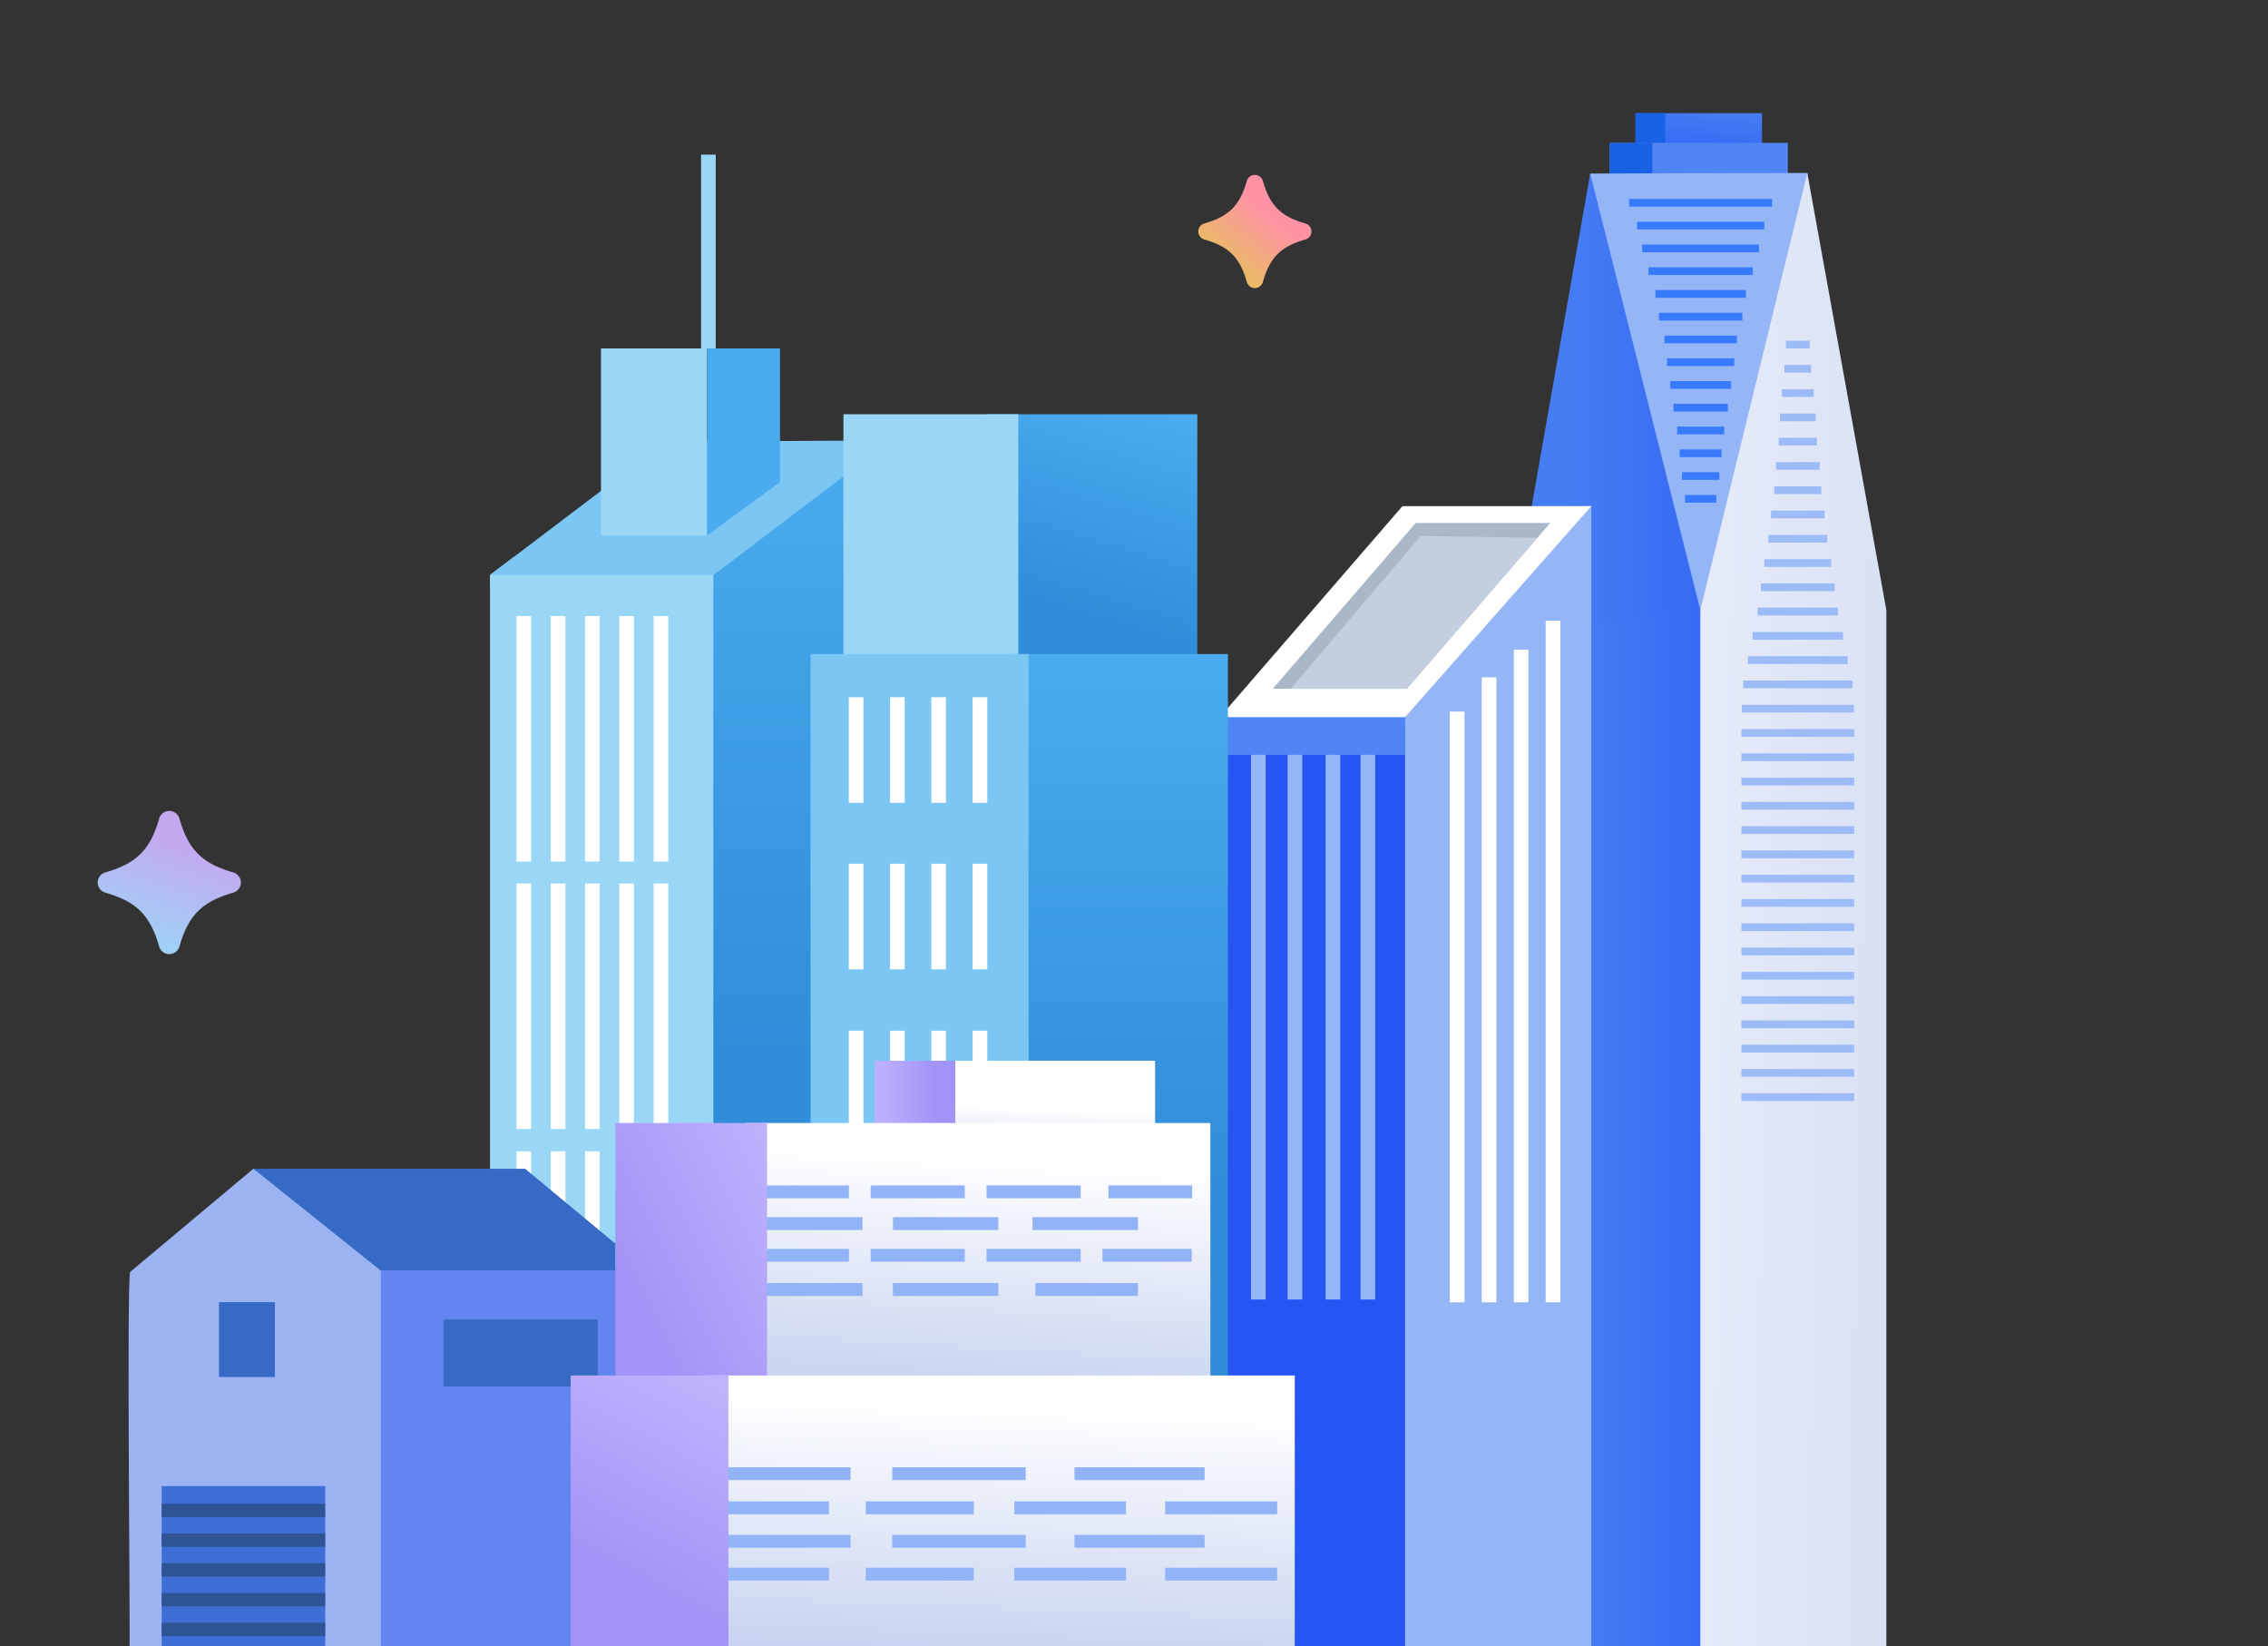 <svg xmlns="http://www.w3.org/2000/svg" xmlns:xlink="http://www.w3.org/1999/xlink" width="441" height="320" viewBox="0 0 441 320">
  <rect x="0" y="0" width="441" height="320" fill="#333333" stroke="none"/>
  <defs>
    <clipPath id="clip-path">
      <rect id="사각형_114" data-name="사각형 114" width="441" height="320" transform="translate(501 1100)" fill="#2942c4"/>
    </clipPath>
    <linearGradient id="linear-gradient" x1="0.69" y1="0.3" x2="0.423" y2="1.07" gradientUnits="objectBoundingBox">
      <stop offset="0" stop-color="#c4a9f1"/>
      <stop offset="0" stop-color="#c2abf1"/>
      <stop offset="1" stop-color="#9ad7f7"/>
      <stop offset="1"/>
    </linearGradient>
    <linearGradient id="linear-gradient-2" x1="0.647" y1="0.368" x2="0.283" y2="0.812" gradientUnits="objectBoundingBox">
      <stop offset="0" stop-color="#ff93a5"/>
      <stop offset="1" stop-color="#e9bb65"/>
    </linearGradient>
    <linearGradient id="linear-gradient-3" x1="0.163" y1="1.463" x2="0.838" y2="-0.462" gradientUnits="objectBoundingBox">
      <stop offset="0.3" stop-color="#3467f3"/>
      <stop offset="1" stop-color="#4f86f3"/>
    </linearGradient>
    <linearGradient id="linear-gradient-4" x1="2.526" y1="0.838" x2="-1.535" y2="0.225" gradientUnits="objectBoundingBox">
      <stop offset="0" stop-color="#c6d2f0"/>
      <stop offset="1" stop-color="#f8fafd"/>
    </linearGradient>
    <linearGradient id="linear-gradient-5" y1="0.5" x2="1" y2="0.5" gradientUnits="objectBoundingBox">
      <stop offset="0.3" stop-color="#477df3"/>
      <stop offset="1" stop-color="#366af3"/>
    </linearGradient>
    <linearGradient id="linear-gradient-6" x1="0" y1="0.5" x2="1" y2="0.5" xlink:href="#linear-gradient-5"/>
    <linearGradient id="linear-gradient-7" x1="0.5" y1="1" x2="0.5" gradientUnits="objectBoundingBox">
      <stop offset="0.3" stop-color="#308dd9"/>
      <stop offset="1" stop-color="#4aacee"/>
    </linearGradient>
    <linearGradient id="linear-gradient-8" x1="0.626" y1="-0.051" x2="0.374" y2="1.051" gradientUnits="objectBoundingBox">
      <stop offset="0" stop-color="#4aacee"/>
      <stop offset="0.7" stop-color="#308dd9"/>
    </linearGradient>
    <linearGradient id="linear-gradient-10" x1="0.556" y1="-0.164" x2="0.444" y2="1.164" gradientUnits="objectBoundingBox">
      <stop offset="0.5" stop-color="#fff"/>
      <stop offset="1" stop-color="#beccee"/>
    </linearGradient>
    <linearGradient id="linear-gradient-11" y1="0.5" x2="1.001" y2="0.5" gradientUnits="objectBoundingBox">
      <stop offset="0" stop-color="#c1b2fe"/>
      <stop offset="0.74" stop-color="#a194f6"/>
    </linearGradient>
    <linearGradient id="linear-gradient-12" x1="0.565" y1="-0.132" x2="0.435" y2="1.132" gradientUnits="objectBoundingBox">
      <stop offset="0.2" stop-color="#fff"/>
      <stop offset="1" stop-color="#beccee"/>
    </linearGradient>
    <linearGradient id="linear-gradient-13" x1="1.027" y1="0.008" x2="-0.027" y2="0.991" xlink:href="#linear-gradient-11"/>
    <linearGradient id="linear-gradient-14" x1="0.555" y1="-0.169" x2="0.445" y2="1.169" xlink:href="#linear-gradient-12"/>
    <linearGradient id="linear-gradient-15" x1="0.663" y1="-0.034" x2="0.337" y2="1.034" xlink:href="#linear-gradient-11"/>
  </defs>
  <g id="img02" transform="translate(-501 -1100)" clip-path="url(#clip-path)">
    <path id="패스_198" data-name="패스 198" d="M26.345,15.89C20.3,17.617,17.618,20.3,15.89,26.344a2.05,2.05,0,0,1-3.945,0C10.218,20.3,7.539,17.617,1.491,15.89a2.05,2.05,0,0,1,0-3.945C7.539,10.217,10.218,7.538,11.945,1.49a2.05,2.05,0,0,1,3.945,0c1.727,6.048,4.406,8.727,10.454,10.454a2.05,2.05,0,0,1,0,3.945" transform="translate(520 1257.651)" fill="url(#linear-gradient)"/>
    <path id="패스_198-2" data-name="패스 198" d="M20.821,12.558c-4.78,1.365-6.9,3.482-8.262,8.262a1.62,1.62,0,0,1-3.118,0c-1.365-4.78-3.482-6.9-8.263-8.262a1.62,1.62,0,0,1,0-3.118c4.78-1.365,6.9-3.482,8.263-8.262a1.62,1.62,0,0,1,3.118,0c1.365,4.78,3.482,6.9,8.262,8.262a1.62,1.62,0,0,1,0,3.118" transform="translate(734 1134.001)" fill="url(#linear-gradient-2)"/>
    <g id="img" transform="translate(526.01 1122)">
      <g id="그룹_507" data-name="그룹 507">
        <g id="그룹_503" data-name="그룹 503">
          <g id="그룹_498" data-name="그룹 498">
            <rect id="사각형_673" data-name="사각형 673" width="24.6" height="8.63" transform="translate(293)" fill="url(#linear-gradient-3)"/>
            <rect id="사각형_674" data-name="사각형 674" width="5.78" height="8.63" transform="translate(293)" fill="#1862e3"/>
          </g>
          <g id="그룹_499" data-name="그룹 499">
            <rect id="사각형_675" data-name="사각형 675" width="34.62" height="8.63" transform="translate(288 5.78)" fill="#5086f3"/>
            <rect id="사각형_676" data-name="사각형 676" width="8.29" height="8.63" transform="translate(288 5.78)" fill="#1862e3"/>
          </g>
          <path id="패스_235" data-name="패스 235" d="M326.57,103.25H284.18V11.74l42.27-.12Z" fill="#94b5f6"/>
          <path id="패스_236" data-name="패스 236" d="M326.41,11.65,305.61,96.6l-.17,2.09v199.8h36.34V96.6Z" fill="url(#linear-gradient-4)"/>
          <g id="그룹_500" data-name="그룹 500">
            <rect id="사각형_677" data-name="사각형 677" width="32.46" height="201.88" transform="translate(273.15 96.6)" fill="url(#linear-gradient-5)"/>
            <path id="패스_237" data-name="패스 237" d="M284.2,11.74l-15.71,89.27,37.12-4.41Z" fill="url(#linear-gradient-6)"/>
          </g>
          <g id="그룹_501" data-name="그룹 501">
            <rect id="사각형_678" data-name="사각형 678" width="1.5" height="27.8" transform="translate(319.57 16.68) rotate(90)" fill="#377bfc"/>
            <rect id="사각형_679" data-name="사각형 679" width="1.5" height="24.73" transform="translate(318.04 21.11) rotate(90)" fill="#377bfc"/>
            <rect id="사각형_680" data-name="사각형 680" width="1.5" height="22.71" transform="translate(317.02 25.54) rotate(90)" fill="#377bfc"/>
            <rect id="사각형_681" data-name="사각형 681" width="1.5" height="20.29" transform="translate(315.82 29.96) rotate(90)" fill="#377bfc"/>
            <rect id="사각형_682" data-name="사각형 682" width="1.5" height="17.61" transform="translate(314.48 34.39) rotate(90)" fill="#377bfc"/>
            <rect id="사각형_683" data-name="사각형 683" width="1.5" height="16.23" transform="translate(313.79 38.81) rotate(90)" fill="#377bfc"/>
            <rect id="사각형_684" data-name="사각형 684" width="1.5" height="14.07" transform="translate(312.71 43.24) rotate(90)" fill="#377bfc"/>
            <rect id="사각형_685" data-name="사각형 685" width="1.5" height="13.08" transform="translate(312.21 47.66) rotate(90)" fill="#377bfc"/>
            <rect id="사각형_686" data-name="사각형 686" width="1.5" height="11.83" transform="translate(311.59 52.09) rotate(90)" fill="#377bfc"/>
            <rect id="사각형_687" data-name="사각형 687" width="1.5" height="10.58" transform="translate(310.96 56.51) rotate(90)" fill="#377bfc"/>
            <rect id="사각형_688" data-name="사각형 688" width="1.5" height="9.15" transform="translate(310.25 60.94) rotate(90)" fill="#377bfc"/>
            <rect id="사각형_689" data-name="사각형 689" width="1.5" height="8.16" transform="translate(309.75 65.37) rotate(90)" fill="#377bfc"/>
            <rect id="사각형_690" data-name="사각형 690" width="1.5" height="7.25" transform="translate(309.3 69.79) rotate(90)" fill="#377bfc"/>
            <rect id="사각형_691" data-name="사각형 691" width="1.5" height="6.09" transform="translate(308.72 74.22) rotate(90)" fill="#377bfc"/>
          </g>
          <g id="그룹_502" data-name="그룹 502">
            <rect id="사각형_692" data-name="사각형 692" width="4.63" height="1.5" transform="translate(322.25 44.23)" fill="#9cbbf7"/>
            <rect id="사각형_693" data-name="사각형 693" width="5.18" height="1.5" transform="translate(321.97 48.95)" fill="#9cbbf7"/>
            <rect id="사각형_694" data-name="사각형 694" width="6.18" height="1.5" transform="translate(321.47 53.67)" fill="#9cbbf7"/>
            <rect id="사각형_695" data-name="사각형 695" width="6.93" height="1.5" transform="translate(321.1 58.39)" fill="#9cbbf7"/>
            <rect id="사각형_696" data-name="사각형 696" width="7.45" height="1.5" transform="translate(320.84 63.11)" fill="#9cbbf7"/>
            <rect id="사각형_697" data-name="사각형 697" width="8.51" height="1.5" transform="translate(320.31 67.83)" fill="#9cbbf7"/>
            <rect id="사각형_698" data-name="사각형 698" width="9.16" height="1.5" transform="translate(319.98 72.55)" fill="#9cbbf7"/>
            <rect id="사각형_699" data-name="사각형 699" width="10.42" height="1.5" transform="translate(319.35 77.27)" fill="#9cbbf7"/>
            <rect id="사각형_700" data-name="사각형 700" width="11.46" height="1.5" transform="translate(318.83 81.99)" fill="#9cbbf7"/>
            <rect id="사각형_701" data-name="사각형 701" width="12.98" height="1.5" transform="translate(318.07 86.71)" fill="#9cbbf7"/>
            <rect id="사각형_702" data-name="사각형 702" width="14.37" height="1.5" transform="translate(317.38 91.43)" fill="#9cbbf7"/>
            <rect id="사각형_703" data-name="사각형 703" width="15.64" height="1.5" transform="translate(316.74 96.14)" fill="#9cbbf7"/>
            <rect id="사각형_704" data-name="사각형 704" width="17.58" height="1.5" transform="translate(315.77 100.86)" fill="#9cbbf7"/>
            <rect id="사각형_705" data-name="사각형 705" width="19.39" height="1.5" transform="translate(314.87 105.58)" fill="#9cbbf7"/>
            <rect id="사각형_706" data-name="사각형 706" width="21.27" height="1.5" transform="translate(313.93 110.3)" fill="#9cbbf7"/>
            <rect id="사각형_707" data-name="사각형 707" width="21.79" height="1.5" transform="translate(313.67 115.02)" fill="#9cbbf7"/>
            <rect id="사각형_708" data-name="사각형 708" width="21.92" height="1.5" transform="translate(313.6 119.74)" fill="#9cbbf7"/>
            <rect id="사각형_709" data-name="사각형 709" width="21.92" height="1.5" transform="translate(313.6 124.46)" fill="#9cbbf7"/>
            <rect id="사각형_710" data-name="사각형 710" width="21.92" height="1.5" transform="translate(313.6 129.18)" fill="#9cbbf7"/>
            <rect id="사각형_711" data-name="사각형 711" width="21.92" height="1.5" transform="translate(313.6 133.9)" fill="#9cbbf7"/>
            <rect id="사각형_712" data-name="사각형 712" width="21.92" height="1.5" transform="translate(313.6 138.62)" fill="#9cbbf7"/>
            <rect id="사각형_713" data-name="사각형 713" width="21.92" height="1.5" transform="translate(313.6 143.34)" fill="#9cbbf7"/>
            <rect id="사각형_714" data-name="사각형 714" width="21.92" height="1.5" transform="translate(313.6 148.06)" fill="#9cbbf7"/>
            <rect id="사각형_715" data-name="사각형 715" width="21.92" height="1.5" transform="translate(313.6 152.78)" fill="#9cbbf7"/>
            <rect id="사각형_716" data-name="사각형 716" width="21.92" height="1.5" transform="translate(313.6 157.5)" fill="#9cbbf7"/>
            <rect id="사각형_717" data-name="사각형 717" width="21.92" height="1.5" transform="translate(313.6 162.22)" fill="#9cbbf7"/>
            <rect id="사각형_718" data-name="사각형 718" width="21.92" height="1.5" transform="translate(313.6 166.94)" fill="#9cbbf7"/>
            <rect id="사각형_719" data-name="사각형 719" width="21.92" height="1.5" transform="translate(313.6 171.66)" fill="#9cbbf7"/>
            <rect id="사각형_720" data-name="사각형 720" width="21.92" height="1.5" transform="translate(313.6 176.38)" fill="#9cbbf7"/>
            <rect id="사각형_721" data-name="사각형 721" width="21.92" height="1.5" transform="translate(313.6 181.1)" fill="#9cbbf7"/>
            <rect id="사각형_722" data-name="사각형 722" width="21.92" height="1.5" transform="translate(313.6 185.82)" fill="#9cbbf7"/>
            <rect id="사각형_723" data-name="사각형 723" width="21.92" height="1.5" transform="translate(313.6 190.54)" fill="#9cbbf7"/>
          </g>
        </g>
        <g id="그룹_506" data-name="그룹 506">
          <rect id="사각형_724" data-name="사각형 724" width="35.91" height="181.17" transform="translate(212.93 117.32)" fill="#2556f4"/>
          <path id="패스_238" data-name="패스 238" d="M284.41,298.49H248.2V117.32L284.41,76.4Z" fill="#94b6f7"/>
          <path id="패스_239" data-name="패스 239" d="M248.2,117.41l-.79-1.38,35.77-39.69,1.23.06v5.47l-36.19,36.94Z" fill="#94b6f7"/>
          <g id="그룹_504" data-name="그룹 504">
            <rect id="사각형_725" data-name="사각형 725" width="2.85" height="106.94" transform="translate(218.24 123.69)" fill="#95b7f7"/>
            <rect id="사각형_726" data-name="사각형 726" width="2.85" height="106.94" transform="translate(225.36 123.69)" fill="#95b7f7"/>
            <rect id="사각형_727" data-name="사각형 727" width="2.85" height="106.94" transform="translate(232.75 123.69)" fill="#95b7f7"/>
            <rect id="사각형_728" data-name="사각형 728" width="2.85" height="106.94" transform="translate(239.54 123.69)" fill="#95b7f7"/>
          </g>
          <rect id="사각형_729" data-name="사각형 729" width="35.37" height="7.42" transform="translate(212.85 117.32)" fill="#4f86f3"/>
          <path id="패스_240" data-name="패스 240" d="M248.2,117.41h-36L247.68,76.4h36.73Z" fill="#fff"/>
          <path id="패스_241" data-name="패스 241" d="M248.54,111.9H222.47l27.8-32.24h26.16Z" fill="#a9b7c7"/>
          <path id="패스_242" data-name="패스 242" d="M248.54,111.9H225.96l25.26-29.7,22.67.35Z" fill="#c3cede"/>
          <g id="그룹_505" data-name="그룹 505">
            <rect id="사각형_730" data-name="사각형 730" width="2.85" height="114.84" transform="translate(256.9 116.34)" fill="#fff"/>
            <rect id="사각형_731" data-name="사각형 731" width="2.85" height="121.51" transform="translate(263.11 109.67)" fill="#fff"/>
            <rect id="사각형_732" data-name="사각형 732" width="2.85" height="126.88" transform="translate(269.33 104.29)" fill="#fff"/>
            <rect id="사각형_733" data-name="사각형 733" width="2.85" height="132.51" transform="translate(275.54 98.66)" fill="#fff"/>
          </g>
        </g>
      </g>
      <g id="그룹_518" data-name="그룹 518">
        <g id="그룹_512" data-name="그룹 512">
          <path id="패스_243" data-name="패스 243" d="M70.27,89.78l4.6-3.49h43.49l-4.67,3.49v2.68H70.32Z" fill="#9ad7f7"/>
          <path id="패스_244" data-name="패스 244" d="M113.69,89.78l27.24-25.01,3.24,6.69L115.55,92.78l-1.86-.32-1.64-.58" fill="#7cc6f4"/>
          <rect id="사각형_734" data-name="사각형 734" width="47.57" height="144.78" transform="translate(70.27 89.78)" fill="#9ad7f7"/>
          <path id="패스_245" data-name="패스 245" d="M157.12,234.56H113.69V89.78l34.45-26.15Z" fill="url(#linear-gradient-7)"/>
          <path id="패스_246" data-name="패스 246" d="M113.69,89.78H70.27L104.5,63.84l43.73-.21Z" fill="#7cc6f4"/>
          <rect id="사각형_735" data-name="사각형 735" width="2.85" height="37.81" transform="translate(111.31 8.06)" fill="#9ad7f7"/>
          <rect id="사각형_736" data-name="사각형 736" width="20.62" height="36.36" transform="translate(91.85 45.74)" fill="#9ad7f7"/>
          <path id="패스_247" data-name="패스 247" d="M126.66,71.71,112.48,82.1V45.74h14.18Z" fill="#4aacee"/>
          <g id="그룹_511" data-name="그룹 511">
            <g id="그룹_508" data-name="그룹 508">
              <rect id="사각형_737" data-name="사각형 737" width="2.85" height="47.72" transform="translate(75.41 97.77)" fill="#fff"/>
              <rect id="사각형_738" data-name="사각형 738" width="2.85" height="47.72" transform="translate(82.08 97.77)" fill="#fff"/>
              <rect id="사각형_739" data-name="사각형 739" width="2.85" height="47.72" transform="translate(88.75 97.77)" fill="#fff"/>
              <rect id="사각형_740" data-name="사각형 740" width="2.85" height="47.72" transform="translate(95.41 97.77)" fill="#fff"/>
              <rect id="사각형_741" data-name="사각형 741" width="2.85" height="47.72" transform="translate(102.08 97.77)" fill="#fff"/>
            </g>
            <g id="그룹_509" data-name="그룹 509">
              <rect id="사각형_742" data-name="사각형 742" width="2.85" height="47.72" transform="translate(75.41 149.76)" fill="#fff"/>
              <rect id="사각형_743" data-name="사각형 743" width="2.85" height="47.72" transform="translate(82.08 149.76)" fill="#fff"/>
              <rect id="사각형_744" data-name="사각형 744" width="2.85" height="47.72" transform="translate(88.75 149.76)" fill="#fff"/>
              <rect id="사각형_745" data-name="사각형 745" width="2.85" height="47.72" transform="translate(95.41 149.76)" fill="#fff"/>
              <rect id="사각형_746" data-name="사각형 746" width="2.85" height="47.72" transform="translate(102.08 149.76)" fill="#fff"/>
            </g>
            <g id="그룹_510" data-name="그룹 510">
              <rect id="사각형_747" data-name="사각형 747" width="2.85" height="47.72" transform="translate(75.41 201.82)" fill="#fff"/>
              <rect id="사각형_748" data-name="사각형 748" width="2.85" height="47.72" transform="translate(82.08 201.82)" fill="#fff"/>
              <rect id="사각형_749" data-name="사각형 749" width="2.85" height="47.72" transform="translate(88.75 201.82)" fill="#fff"/>
            </g>
          </g>
        </g>
        <g id="그룹_517" data-name="그룹 517">
          <rect id="사각형_750" data-name="사각형 750" width="41.01" height="53.18" transform="translate(166.79 58.53)" fill="url(#linear-gradient-8)"/>
          <rect id="사각형_751" data-name="사각형 751" width="34.01" height="53.18" transform="translate(138.99 58.53)" fill="#9ad7f7"/>
          <rect id="사각형_752" data-name="사각형 752" width="42.39" height="147.11" transform="translate(171.36 105.15)" fill="url(#linear-gradient-7)"/>
          <rect id="사각형_753" data-name="사각형 753" width="42.39" height="98.33" transform="translate(132.6 105.15)" fill="#7cc6f4"/>
          <g id="그룹_516" data-name="그룹 516">
            <g id="그룹_513" data-name="그룹 513">
              <rect id="사각형_754" data-name="사각형 754" width="2.85" height="20.54" transform="translate(140.03 113.54)" fill="#fff"/>
              <rect id="사각형_755" data-name="사각형 755" width="2.85" height="20.54" transform="translate(148.05 113.54)" fill="#fff"/>
              <rect id="사각형_756" data-name="사각형 756" width="2.85" height="20.54" transform="translate(156.08 113.54)" fill="#fff"/>
              <rect id="사각형_757" data-name="사각형 757" width="2.85" height="20.54" transform="translate(164.11 113.54)" fill="#fff"/>
            </g>
            <g id="그룹_514" data-name="그룹 514">
              <rect id="사각형_758" data-name="사각형 758" width="2.85" height="20.54" transform="translate(140.03 145.91)" fill="#fff"/>
              <rect id="사각형_759" data-name="사각형 759" width="2.85" height="20.54" transform="translate(148.05 145.91)" fill="#fff"/>
              <rect id="사각형_760" data-name="사각형 760" width="2.85" height="20.54" transform="translate(156.08 145.91)" fill="#fff"/>
              <rect id="사각형_761" data-name="사각형 761" width="2.85" height="20.54" transform="translate(164.11 145.91)" fill="#fff"/>
            </g>
            <g id="그룹_515" data-name="그룹 515">
              <rect id="사각형_762" data-name="사각형 762" width="2.85" height="20.54" transform="translate(140.03 178.37)" fill="#fff"/>
              <rect id="사각형_763" data-name="사각형 763" width="2.85" height="20.54" transform="translate(148.05 178.37)" fill="#fff"/>
              <rect id="사각형_764" data-name="사각형 764" width="2.85" height="20.54" transform="translate(156.08 178.37)" fill="#fff"/>
              <rect id="사각형_765" data-name="사각형 765" width="2.85" height="20.54" transform="translate(164.11 178.37)" fill="#fff"/>
            </g>
          </g>
        </g>
      </g>
      <g id="그룹_521" data-name="그룹 521">
        <path id="패스_248" data-name="패스 248" d="M77.09,205.21H24.26l24.73,19.85H94.67v-5.27Z" fill="#376ac4"/>
        <path id="패스_249" data-name="패스 249" d="M48.99,225.06v3.11H94.86v-3.66Z" fill="#376ac4"/>
        <path id="패스_250" data-name="패스 250" d="M24.26,205.21l-2.95,3.44,28.36,21.56.39-7.12Z" fill="#376ac4"/>
        <path id="패스_251" data-name="패스 251" d="M.34,225.24l23.91-20.03L49.2,225.15v73.38s-49.25.22-49.04,0-.6-73.29.17-73.29Z" fill="#9db4f4"/>
        <rect id="사각형_766" data-name="사각형 766" width="48.86" height="73.55" transform="translate(49.03 224.97)" fill="#6385ef"/>
        <rect id="사각형_767" data-name="사각형 767" width="10.88" height="14.55" transform="translate(17.57 231.15)" fill="#376ac4"/>
        <rect id="사각형_768" data-name="사각형 768" width="30" height="13.04" transform="translate(61.21 234.52)" fill="#376ac4"/>
        <g id="그룹_520" data-name="그룹 520">
          <rect id="사각형_769" data-name="사각형 769" width="31.81" height="31.73" transform="translate(6.43 266.9)" fill="#3e6dd5"/>
          <g id="그룹_519" data-name="그룹 519">
            <rect id="사각형_770" data-name="사각형 770" width="31.77" height="2.59" transform="translate(6.43 270.33)" fill="#2f5494"/>
            <rect id="사각형_771" data-name="사각형 771" width="31.77" height="2.59" transform="translate(6.43 276.12)" fill="#2f5494"/>
            <rect id="사각형_772" data-name="사각형 772" width="31.77" height="2.59" transform="translate(6.43 281.9)" fill="#2f5494"/>
            <rect id="사각형_773" data-name="사각형 773" width="31.77" height="2.59" transform="translate(6.43 287.69)" fill="#2f5494"/>
            <rect id="사각형_774" data-name="사각형 774" width="31.77" height="2.59" transform="translate(6.43 293.47)" fill="#2f5494"/>
          </g>
        </g>
      </g>
      <g id="그룹_524" data-name="그룹 524">
        <rect id="사각형_775" data-name="사각형 775" width="39.95" height="19.04" transform="translate(159.64 184.21)" fill="url(#linear-gradient-10)"/>
        <rect id="사각형_776" data-name="사각형 776" width="15.6" height="19.04" transform="translate(145.14 184.21)" fill="url(#linear-gradient-11)"/>
        <rect id="사각형_777" data-name="사각형 777" width="90.31" height="52.38" transform="translate(120.03 196.32)" fill="url(#linear-gradient-12)"/>
        <g id="그룹_522" data-name="그룹 522">
          <rect id="사각형_778" data-name="사각형 778" width="18.3" height="2.5" transform="translate(121.76 208.45)" fill="#92b4f7"/>
          <rect id="사각형_779" data-name="사각형 779" width="18.3" height="2.5" transform="translate(144.29 208.45)" fill="#92b4f7"/>
          <rect id="사각형_780" data-name="사각형 780" width="18.3" height="2.5" transform="translate(166.82 208.45)" fill="#92b4f7"/>
          <rect id="사각형_781" data-name="사각형 781" width="21.41" height="2.5" transform="translate(121.28 214.62)" fill="#92b4f7"/>
          <rect id="사각형_782" data-name="사각형 782" width="20.5" height="2.5" transform="translate(148.61 214.62)" fill="#92b4f7"/>
          <rect id="사각형_783" data-name="사각형 783" width="20.5" height="2.5" transform="translate(175.76 214.62)" fill="#92b4f7"/>
          <rect id="사각형_784" data-name="사각형 784" width="16.27" height="2.5" transform="translate(190.52 208.45)" fill="#92b4f7"/>
          <rect id="사각형_785" data-name="사각형 785" width="18.3" height="2.5" transform="translate(121.76 220.79)" fill="#92b4f7"/>
          <rect id="사각형_786" data-name="사각형 786" width="18.3" height="2.5" transform="translate(144.29 220.79)" fill="#92b4f7"/>
          <rect id="사각형_787" data-name="사각형 787" width="18.3" height="2.5" transform="translate(166.82 220.79)" fill="#92b4f7"/>
          <rect id="사각형_788" data-name="사각형 788" width="17.35" height="2.5" transform="translate(189.36 220.79)" fill="#92b4f7"/>
          <rect id="사각형_789" data-name="사각형 789" width="20.94" height="2.5" transform="translate(121.76 227.44)" fill="#92b4f7"/>
          <rect id="사각형_790" data-name="사각형 790" width="20.5" height="2.5" transform="translate(148.61 227.44)" fill="#92b4f7"/>
          <rect id="사각형_791" data-name="사각형 791" width="19.94" height="2.5" transform="translate(176.32 227.44)" fill="#92b4f7"/>
        </g>
        <rect id="사각형_792" data-name="사각형 792" width="29.49" height="54.8" transform="translate(94.65 196.32)" fill="url(#linear-gradient-13)"/>
        <rect id="사각형_793" data-name="사각형 793" width="114" height="53.09" transform="translate(112.75 245.4)" fill="url(#linear-gradient-14)"/>
        <g id="그룹_523" data-name="그룹 523">
          <rect id="사각형_794" data-name="사각형 794" width="26.22" height="2.5" transform="translate(114.16 263.25)" fill="#92b4f7"/>
          <rect id="사각형_795" data-name="사각형 795" width="25.96" height="2.5" transform="translate(148.48 263.25)" fill="#92b4f7"/>
          <rect id="사각형_796" data-name="사각형 796" width="25.29" height="2.5" transform="translate(183.92 263.25)" fill="#92b4f7"/>
          <rect id="사각형_797" data-name="사각형 797" width="26.22" height="2.5" transform="translate(114.16 276.39)" fill="#92b4f7"/>
          <rect id="사각형_798" data-name="사각형 798" width="25.96" height="2.5" transform="translate(148.48 276.39)" fill="#92b4f7"/>
          <rect id="사각형_799" data-name="사각형 799" width="25.29" height="2.5" transform="translate(183.92 276.39)" fill="#92b4f7"/>
          <rect id="사각형_800" data-name="사각형 800" width="21.65" height="2.5" transform="translate(114.53 269.88)" fill="#92b4f7"/>
          <rect id="사각형_801" data-name="사각형 801" width="21" height="2.5" transform="translate(143.34 269.88)" fill="#92b4f7"/>
          <rect id="사각형_802" data-name="사각형 802" width="21.71" height="2.5" transform="translate(172.22 269.88)" fill="#92b4f7"/>
          <rect id="사각형_803" data-name="사각형 803" width="21.78" height="2.5" transform="translate(201.55 269.88)" fill="#92b4f7"/>
          <rect id="사각형_804" data-name="사각형 804" width="21.65" height="2.5" transform="translate(114.53 282.77)" fill="#92b4f7"/>
          <rect id="사각형_805" data-name="사각형 805" width="21" height="2.5" transform="translate(143.34 282.77)" fill="#92b4f7"/>
          <rect id="사각형_806" data-name="사각형 806" width="21.71" height="2.5" transform="translate(172.22 282.77)" fill="#92b4f7"/>
          <rect id="사각형_807" data-name="사각형 807" width="21.78" height="2.5" transform="translate(201.55 282.77)" fill="#92b4f7"/>
        </g>
        <rect id="사각형_808" data-name="사각형 808" width="30.67" height="53.09" transform="translate(85.96 245.4)" fill="url(#linear-gradient-15)"/>
      </g>
    </g>
  </g>
</svg>
